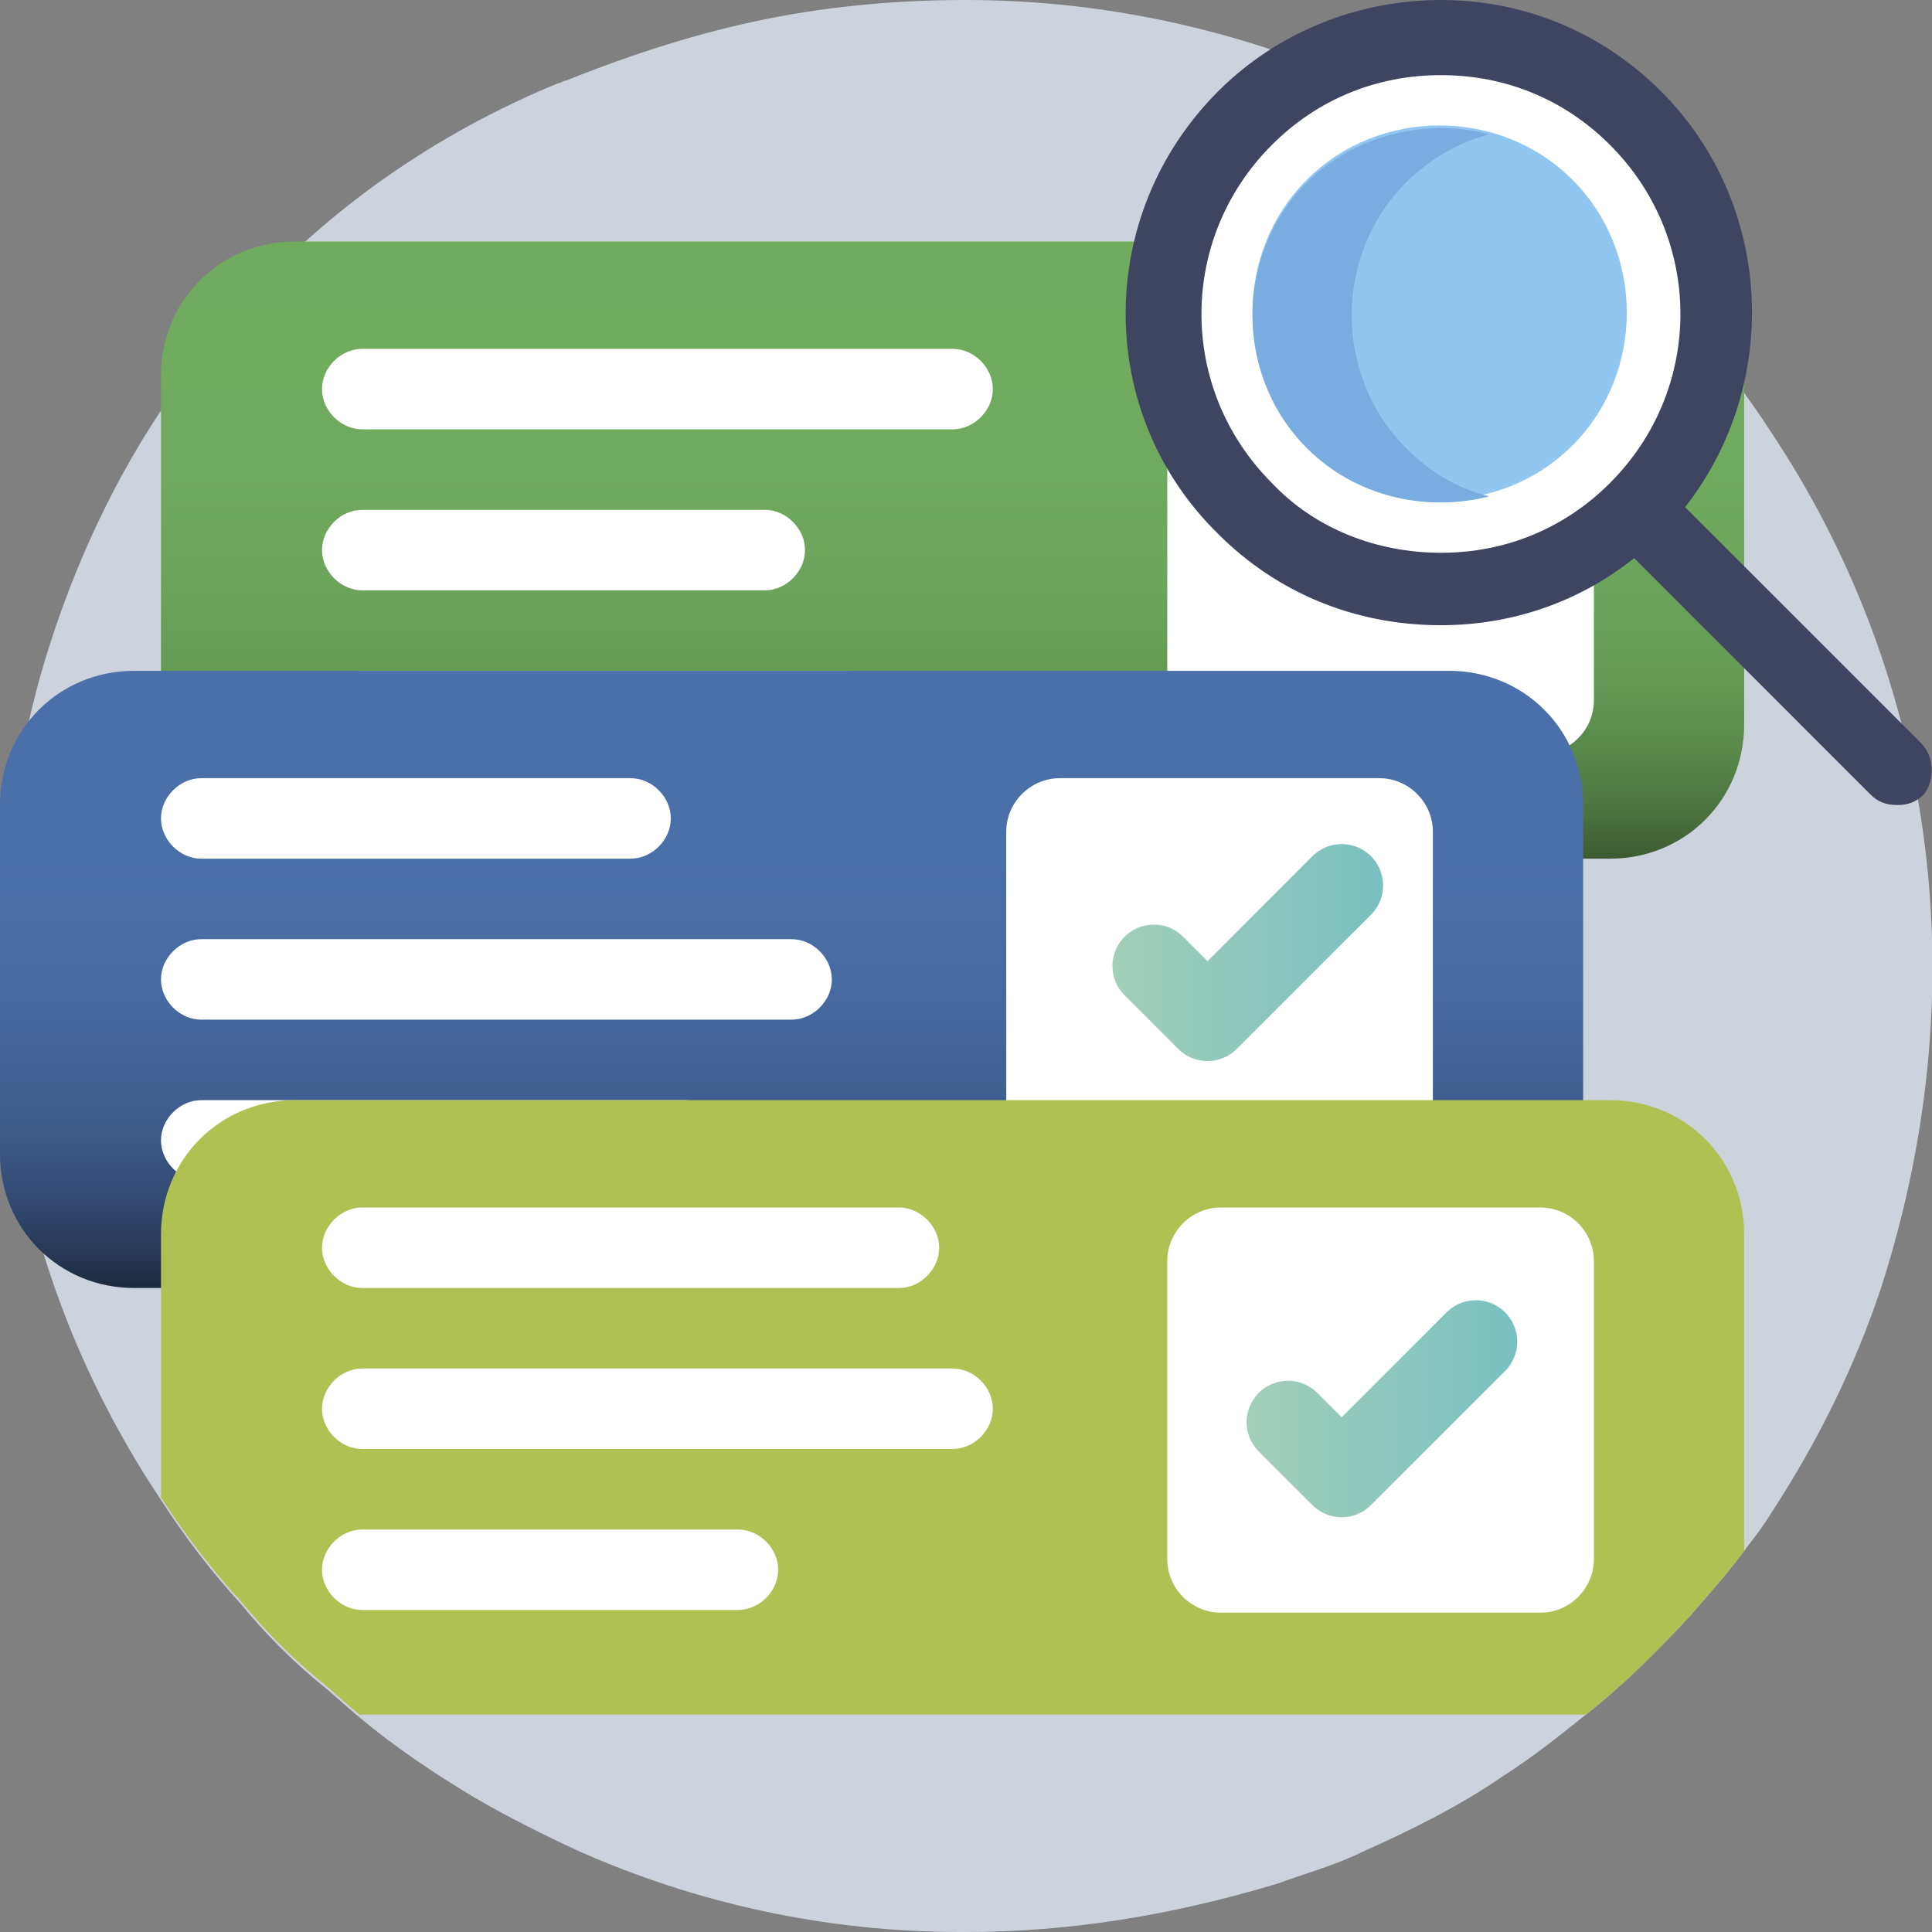 <svg width="70" height="70" viewBox="0 0 70 70" fill="none" xmlns="http://www.w3.org/2000/svg">
<rect x="0" y="0" width="70" height="70" fill="#808080" stroke="none"/>
<g clip-path="url(#clip0_5033_1725)">
<path d="M68.153 46.667C67.18 49.583 65.819 52.306 64.166 54.833C63.875 55.319 63.486 55.806 63.194 56.194C62.611 56.972 61.93 57.75 61.25 58.528C60.083 59.792 58.819 61.056 57.458 62.125C56.486 62.903 55.514 63.681 54.444 64.361C52.889 65.43 51.139 66.306 49.389 67.083C48.416 67.569 47.347 67.861 46.278 68.25C42.389 69.417 38.694 70 35 70H34.805C29.847 70 25.18 68.931 21 67.083C19.736 66.5 18.375 65.819 17.208 65.139C15.75 64.264 14.291 63.292 13.027 62.222C12.541 61.833 12.152 61.444 11.666 61.056C10.597 60.181 9.625 59.208 8.75 58.139C7.68 56.972 6.708 55.708 5.833 54.347C3.305 50.556 1.555 46.375 0.68 41.806C-0.389 36.458 -0.195 30.528 1.458 24.5C2.43 21.097 3.889 17.792 5.833 14.875C6.708 13.514 7.68 12.25 8.75 11.083C11.861 7.583 15.75 4.861 20.222 3.014C20.319 3.014 20.416 2.917 20.514 2.917C22.944 1.944 25.375 1.167 27.805 0.681C30.236 0.194 32.666 0 35 0C39.958 0 44.722 1.069 49 2.917C53.764 4.958 57.847 8.069 61.25 11.861C62.319 13.028 63.291 14.292 64.166 15.653C69.805 24.111 71.847 35.194 68.153 46.667Z" fill="#CDD3DD"/>
<path d="M58.333 31.111H10.694C7.972 31.111 5.833 28.972 5.833 26.25V13.611C5.833 10.889 7.972 8.75 10.694 8.75H58.333C61.055 8.75 63.194 10.889 63.194 13.611V26.25C63.194 28.972 61.055 31.111 58.333 31.111Z" fill="url(#paint0_linear_5033_1725)"/>
<path d="M55.806 27.319H44.236C43.167 27.319 42.292 26.444 42.292 25.375V14.583C42.292 13.514 43.167 12.639 44.236 12.639H55.806C56.875 12.639 57.75 13.514 57.75 14.583V25.375C57.75 26.444 56.875 27.319 55.806 27.319ZM34.514 12.639H13.125C12.348 12.639 11.667 13.319 11.667 14.097C11.667 14.875 12.348 15.556 13.125 15.556H34.514C35.292 15.556 35.972 14.875 35.972 14.097C35.972 13.319 35.292 12.639 34.514 12.639ZM27.709 18.472H13.125C12.348 18.472 11.667 19.153 11.667 19.93C11.667 20.708 12.348 21.389 13.125 21.389H27.709C28.486 21.389 29.167 20.708 29.167 19.93C29.167 19.153 28.486 18.472 27.709 18.472ZM30.625 24.305H13.125C12.348 24.305 11.667 24.986 11.667 25.764C11.667 26.542 12.348 27.222 13.125 27.222H30.625C31.403 27.222 32.084 26.542 32.084 25.764C32.084 24.986 31.403 24.305 30.625 24.305Z" fill="white"/>
<path d="M52.5 46.667H4.861C2.139 46.667 0 44.528 0 41.806V29.167C0 26.444 2.139 24.305 4.861 24.305H52.5C55.222 24.305 57.361 26.444 57.361 29.167V41.806C57.361 44.528 55.222 46.667 52.5 46.667Z" fill="url(#paint1_linear_5033_1725)"/>
<path d="M49.972 42.875H38.403C37.333 42.875 36.458 42 36.458 40.931V30.139C36.458 29.07 37.333 28.195 38.403 28.195H49.972C51.041 28.195 51.916 29.07 51.916 30.139V40.931C51.916 42 51.041 42.875 49.972 42.875Z" fill="white"/>
<path d="M41.806 35L43.75 36.944L48.611 32.083" stroke="url(#paint2_linear_5033_1725)" stroke-width="3" stroke-miterlimit="10" stroke-linecap="round" stroke-linejoin="round"/>
<path d="M22.847 28.195H7.291C6.514 28.195 5.833 28.875 5.833 29.653C5.833 30.431 6.514 31.111 7.291 31.111H22.847C23.625 31.111 24.305 30.431 24.305 29.653C24.305 28.875 23.625 28.195 22.847 28.195ZM28.68 34.028H7.291C6.514 34.028 5.833 34.708 5.833 35.486C5.833 36.264 6.514 36.944 7.291 36.944H28.68C29.458 36.944 30.139 36.264 30.139 35.486C30.139 34.708 29.458 34.028 28.68 34.028ZM24.791 39.861H7.291C6.514 39.861 5.833 40.542 5.833 41.319C5.833 42.097 6.514 42.778 7.291 42.778H24.791C25.569 42.778 26.25 42.097 26.25 41.319C26.25 40.542 25.569 39.861 24.791 39.861Z" fill="white"/>
<path d="M63.194 44.722V56.194C62.611 56.972 61.93 57.75 61.25 58.528C60.083 59.792 58.819 61.056 57.458 62.125H13.027C12.541 61.736 12.152 61.347 11.666 60.958C10.597 60.083 9.625 59.111 8.75 58.042C7.68 56.875 6.708 55.611 5.833 54.25V44.722C5.833 42 7.972 39.861 10.694 39.861H58.333C61.055 39.861 63.194 42 63.194 44.722Z" fill="#B0C154"/>
<path d="M55.806 58.431H44.236C43.167 58.431 42.292 57.556 42.292 56.486V45.694C42.292 44.625 43.167 43.75 44.236 43.75H55.806C56.875 43.75 57.75 44.625 57.75 45.694V56.486C57.75 57.556 56.875 58.431 55.806 58.431ZM32.57 43.75H13.125C12.348 43.75 11.667 44.431 11.667 45.208C11.667 45.986 12.348 46.667 13.125 46.667H32.57C33.347 46.667 34.028 45.986 34.028 45.208C34.028 44.431 33.347 43.75 32.57 43.75ZM34.514 49.583H13.125C12.348 49.583 11.667 50.264 11.667 51.042C11.667 51.819 12.348 52.5 13.125 52.5H34.514C35.292 52.5 35.972 51.819 35.972 51.042C35.972 50.264 35.292 49.583 34.514 49.583ZM26.736 55.417H13.125C12.348 55.417 11.667 56.097 11.667 56.875C11.667 57.653 12.348 58.333 13.125 58.333H26.736C27.514 58.333 28.195 57.653 28.195 56.875C28.195 56.097 27.514 55.417 26.736 55.417ZM59.209 4.278C63.098 8.167 63.098 14.486 59.209 18.472C55.32 22.361 49 22.361 45.014 18.472C41.125 14.583 41.125 8.264 45.014 4.278C49 0.389 55.32 0.389 59.209 4.278Z" fill="white"/>
<path d="M69.611 26.931L61.055 18.375C64.555 13.903 64.263 7.389 60.18 3.306C58.041 1.167 55.222 0 52.208 0C49.194 0 46.277 1.167 44.138 3.306C39.666 7.778 39.666 14.972 44.138 19.347C46.277 21.486 49.097 22.653 52.208 22.653C54.833 22.653 57.263 21.778 59.208 20.222L67.763 28.778C68.055 29.069 68.347 29.167 68.736 29.167C69.124 29.167 69.416 29.069 69.708 28.778C70.097 28.292 70.097 27.417 69.611 26.931ZM46.083 17.5C42.68 14.097 42.68 8.653 46.083 5.25C47.736 3.597 49.874 2.722 52.208 2.722C54.541 2.722 56.68 3.597 58.333 5.25C61.736 8.653 61.736 14.097 58.333 17.5C56.68 19.153 54.541 20.028 52.208 20.028C49.874 20.028 47.638 19.153 46.083 17.5Z" fill="#3F4561"/>
<path d="M56.973 6.514C59.598 9.139 59.598 13.514 56.973 16.139C54.348 18.764 49.973 18.764 47.348 16.139C44.723 13.514 44.723 9.139 47.348 6.514C49.973 3.889 54.348 3.889 56.973 6.514Z" fill="#91C6F0"/>
<path d="M50.945 16.236C48.32 13.611 48.32 9.236 50.945 6.611C51.82 5.736 52.889 5.153 53.959 4.861C51.723 4.278 49.098 4.861 47.348 6.611C44.723 9.236 44.723 13.611 47.348 16.236C49.098 17.986 51.625 18.57 53.959 17.986C52.792 17.695 51.82 17.111 50.945 16.236Z" fill="#79ADE1"/>
<path d="M46.667 51.528L48.611 53.472L53.472 48.611" stroke="url(#paint3_linear_5033_1725)" stroke-width="3" stroke-miterlimit="10" stroke-linecap="round" stroke-linejoin="round"/>
</g>
<defs>
<linearGradient id="paint0_linear_5033_1725" x1="34.514" y1="35.394" x2="34.514" y2="5.019" gradientUnits="userSpaceOnUse">
<stop/>
<stop offset="0.02" stop-color="#0B1109"/>
<stop offset="0.071" stop-color="#23351D"/>
<stop offset="0.129" stop-color="#38552F"/>
<stop offset="0.192" stop-color="#4A713E"/>
<stop offset="0.264" stop-color="#58874A"/>
<stop offset="0.348" stop-color="#649854"/>
<stop offset="0.451" stop-color="#6BA35A"/>
<stop offset="0.597" stop-color="#70AA5E"/>
<stop offset="1" stop-color="#71AC5F"/>
</linearGradient>
<linearGradient id="paint1_linear_5033_1725" x1="28.681" y1="49.505" x2="28.681" y2="18.529" gradientUnits="userSpaceOnUse">
<stop/>
<stop offset="0.019" stop-color="#070A10"/>
<stop offset="0.07" stop-color="#172234"/>
<stop offset="0.128" stop-color="#263754"/>
<stop offset="0.192" stop-color="#324970"/>
<stop offset="0.263" stop-color="#3B5886"/>
<stop offset="0.347" stop-color="#436397"/>
<stop offset="0.451" stop-color="#486AA2"/>
<stop offset="0.596" stop-color="#4B6FA9"/>
<stop offset="1" stop-color="#4C70AB"/>
</linearGradient>
<linearGradient id="paint2_linear_5033_1725" x1="40.347" y1="34.514" x2="50.07" y2="34.514" gradientUnits="userSpaceOnUse">
<stop stop-color="#A3CFB9"/>
<stop offset="1" stop-color="#79C0C0"/>
</linearGradient>
<linearGradient id="paint3_linear_5033_1725" x1="45.209" y1="51.042" x2="54.931" y2="51.042" gradientUnits="userSpaceOnUse">
<stop stop-color="#A3CFB9"/>
<stop offset="1" stop-color="#79C0C0"/>
</linearGradient>
<clipPath id="clip0_5033_1725">
<rect width="70" height="70" fill="white"/>
</clipPath>
</defs>
</svg>

